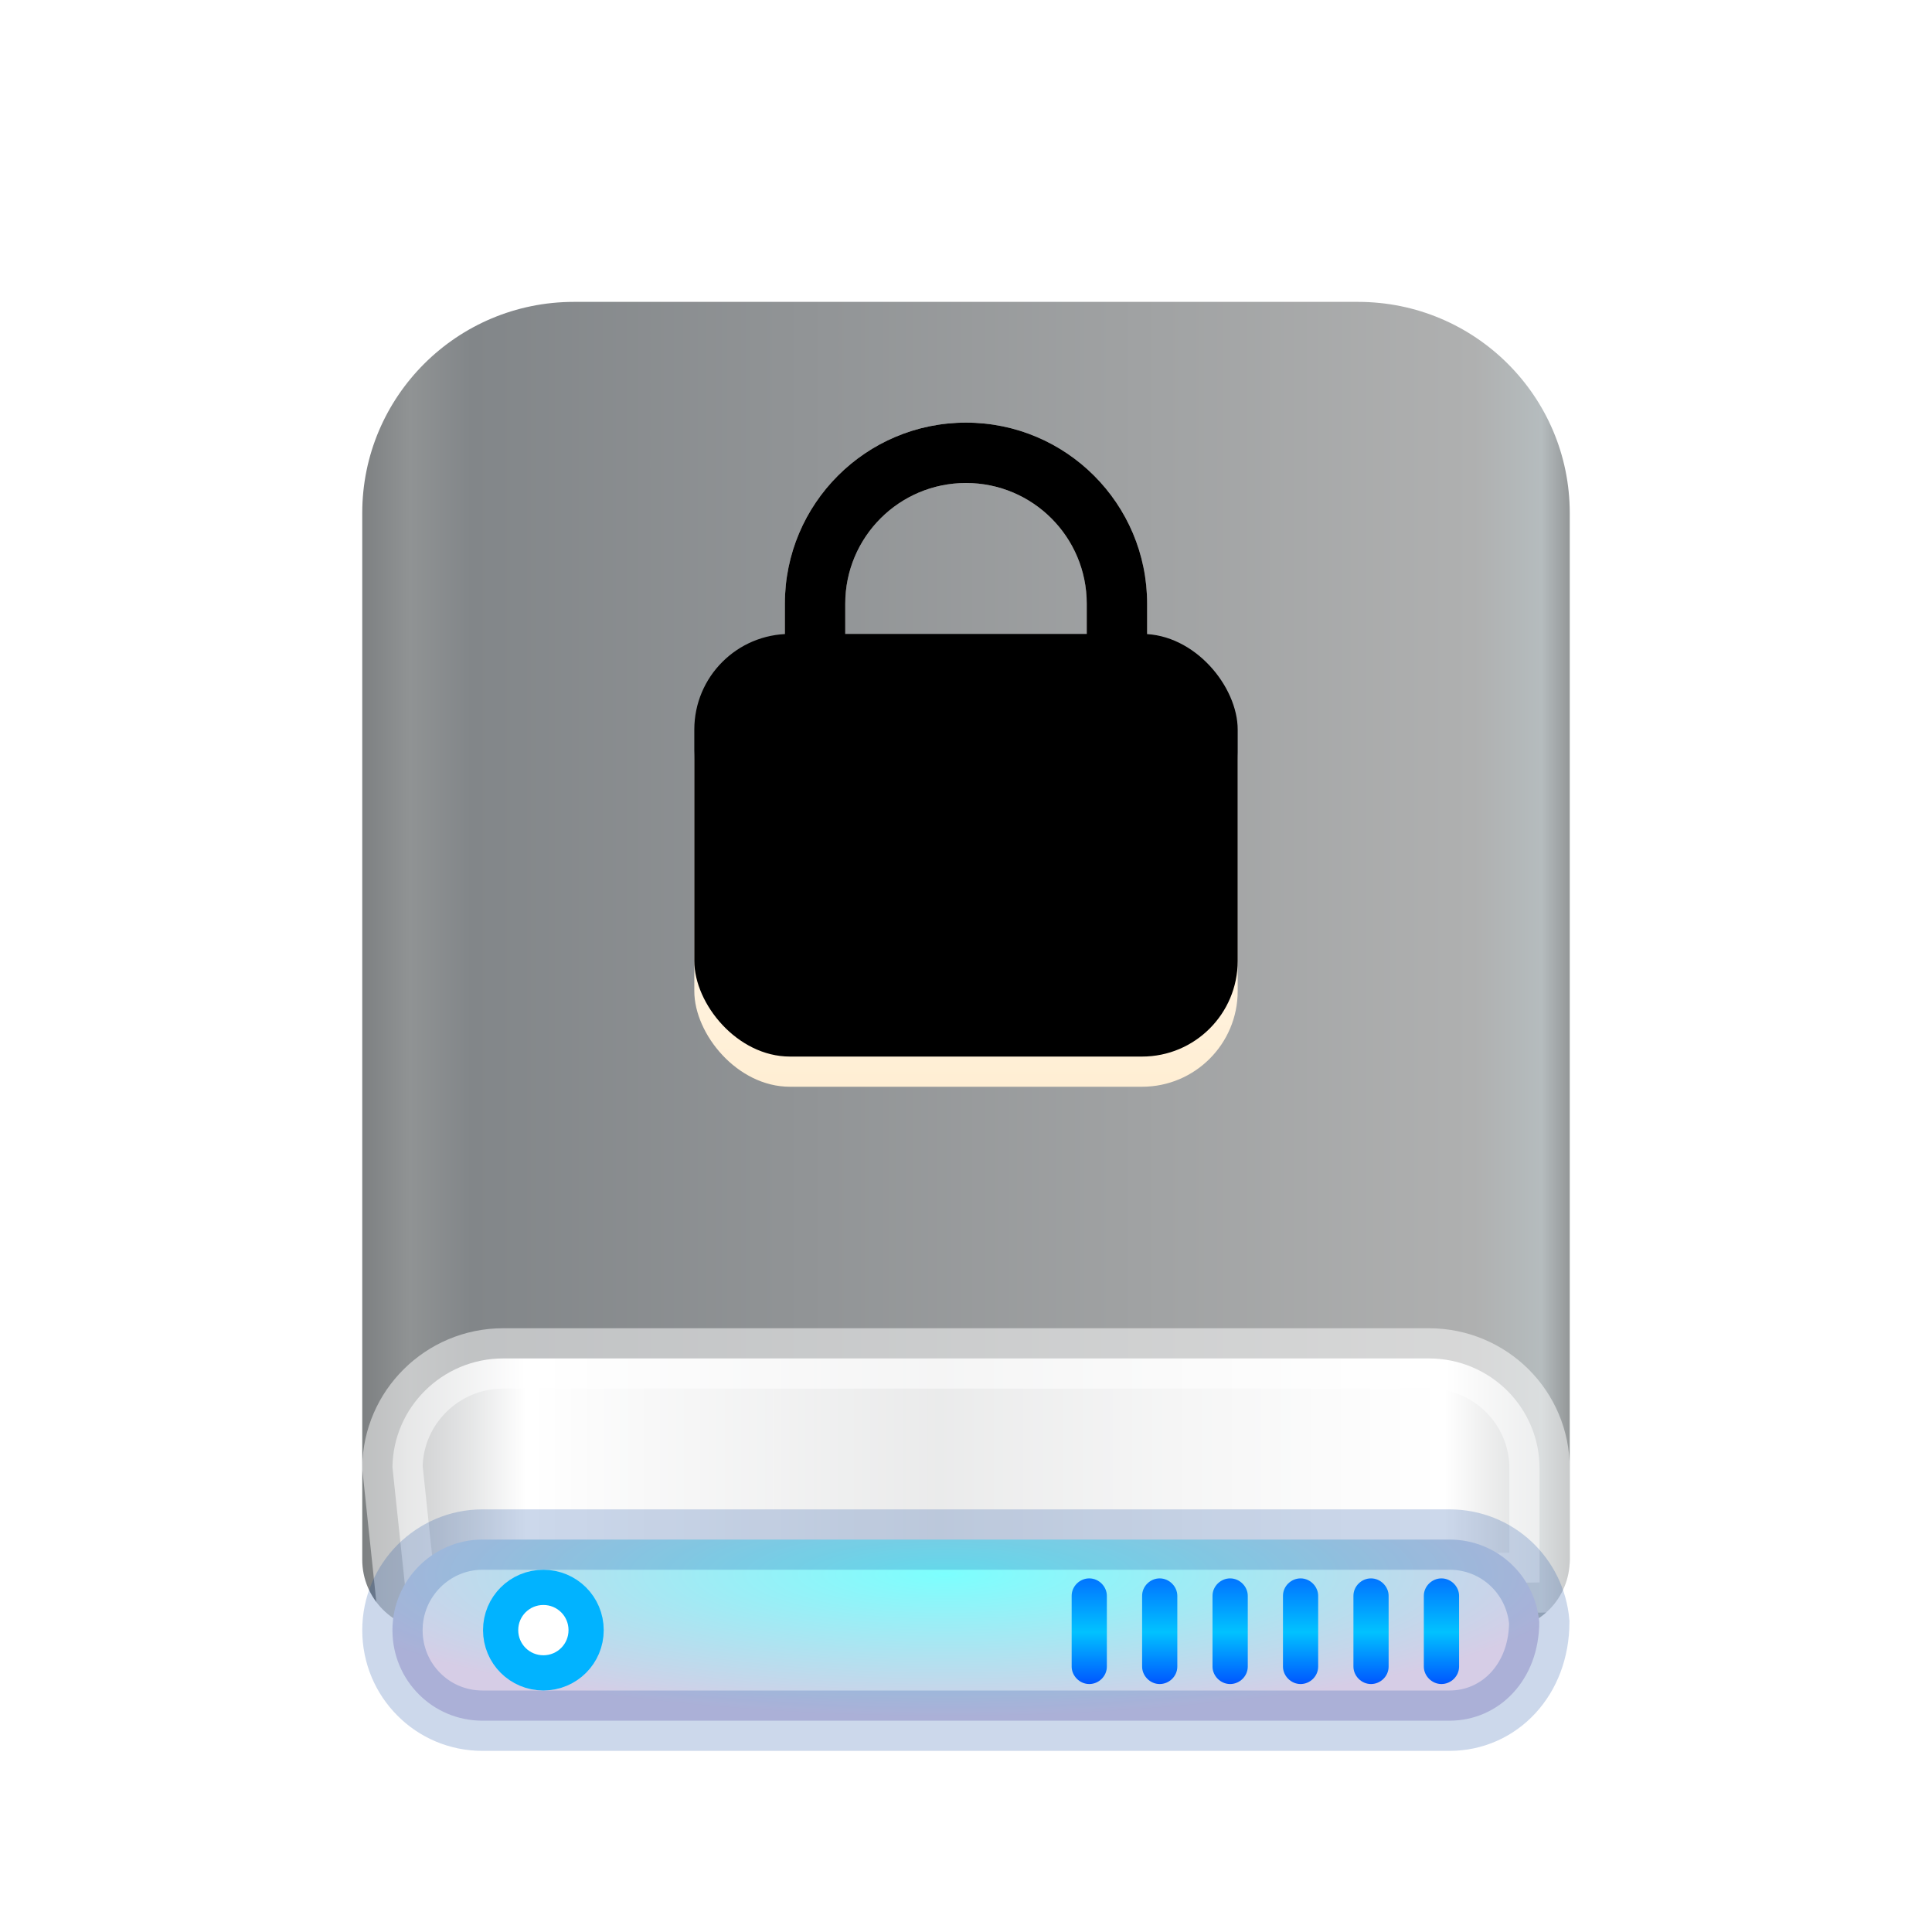<?xml version="1.0" encoding="UTF-8"?>
<svg width="32px" height="32px" viewBox="0 0 32 32" version="1.1" xmlns="http://www.w3.org/2000/svg" xmlns:xlink="http://www.w3.org/1999/xlink">
    <title>disk/32px/virtual-partition lock</title>
    <defs>
        <filter x="-20.0%" y="-16.7%" width="140.0%" height="133.3%" filterUnits="objectBoundingBox" id="filter-1">
            <feOffset dx="0" dy="1" in="SourceAlpha" result="shadowOffsetOuter1"></feOffset>
            <feGaussianBlur stdDeviation="0.5" in="shadowOffsetOuter1" result="shadowBlurOuter1"></feGaussianBlur>
            <feColorMatrix values="0 0 0 0 0   0 0 0 0 0   0 0 0 0 0  0 0 0 0.2 0" type="matrix" in="shadowBlurOuter1" result="shadowMatrixOuter1"></feColorMatrix>
            <feMerge>
                <feMergeNode in="shadowMatrixOuter1"></feMergeNode>
                <feMergeNode in="SourceGraphic"></feMergeNode>
            </feMerge>
        </filter>
        <linearGradient x1="102.549%" y1="57.682%" x2="-2.652%" y2="57.682%" id="linearGradient-2">
            <stop stop-color="#707070" offset="0%"></stop>
            <stop stop-color="#B5BCBE" offset="4.571%"></stop>
            <stop stop-color="#AFB0B0" offset="9.931%"></stop>
            <stop stop-color="#828689" offset="88.945%"></stop>
            <stop stop-color="#909394" offset="93.793%"></stop>
            <stop stop-color="#717476" offset="100%"></stop>
        </linearGradient>
        <linearGradient x1="100%" y1="56.43%" x2="0%" y2="56.43%" id="linearGradient-3">
            <stop stop-color="#FFFFFF" stop-opacity="0.5" offset="0%"></stop>
            <stop stop-color="#FFFFFF" offset="8.389%"></stop>
            <stop stop-color="#FFFFFF" stop-opacity="0.8" offset="52.356%"></stop>
            <stop stop-color="#FFFFFF" offset="88.168%"></stop>
            <stop stop-color="#FFFFFF" stop-opacity="0.5" offset="100%"></stop>
        </linearGradient>
        <radialGradient cx="48.239%" cy="19.103%" fx="48.239%" fy="19.103%" r="78.654%" gradientTransform="translate(0.482,0.191),scale(0.2,1),rotate(90),scale(1,3.581),translate(-0.482,-0.191)" id="radialGradient-4">
            <stop stop-color="#7CFFFE" offset="0%"></stop>
            <stop stop-color="#D6CDE6" offset="100%"></stop>
        </radialGradient>
        <linearGradient x1="50%" y1="0%" x2="50%" y2="100%" id="linearGradient-5">
            <stop stop-color="#0174FF" offset="0%"></stop>
            <stop stop-color="#01C2FF" offset="50.85%"></stop>
            <stop stop-color="#0056FF" offset="100%"></stop>
        </linearGradient>
        <filter x="-72.2%" y="-59.1%" width="244.4%" height="218.2%" filterUnits="objectBoundingBox" id="filter-6">
            <feOffset dx="0" dy="0" in="SourceAlpha" result="shadowOffsetOuter1"></feOffset>
            <feGaussianBlur stdDeviation="1.5" in="shadowOffsetOuter1" result="shadowBlurOuter1"></feGaussianBlur>
            <feColorMatrix values="0 0 0 0 0.216   0 0 0 0 0.191   0 0 0 0 0.166  0 0 0 0.6 0" type="matrix" in="shadowBlurOuter1" result="shadowMatrixOuter1"></feColorMatrix>
            <feMerge>
                <feMergeNode in="shadowMatrixOuter1"></feMergeNode>
                <feMergeNode in="SourceGraphic"></feMergeNode>
            </feMerge>
        </filter>
        <linearGradient x1="50%" y1="1.91%" x2="50%" y2="108.272%" id="linearGradient-7">
            <stop stop-color="#FFFFFF" offset="0%"></stop>
            <stop stop-color="#E4D8CA" offset="100%"></stop>
        </linearGradient>
        <path d="M7,5 C6.724,5 6.5,4.776 6.5,4.5 L6.5,3 C6.5,1.895 5.605,1 4.5,1 C3.395,1 2.5,1.895 2.5,3 L2.5,4.5 C2.5,4.776 2.276,5 2,5 C1.724,5 1.5,4.776 1.5,4.5 L1.5,3 C1.5,1.343 2.843,0 4.5,0 C6.157,0 7.5,1.343 7.5,3 L7.5,4.5 C7.5,4.776 7.276,5 7,5 Z" id="path-8"></path>
        <filter x="-8.3%" y="-10.0%" width="116.7%" height="120.0%" filterUnits="objectBoundingBox" id="filter-9">
            <feGaussianBlur stdDeviation="0.5" in="SourceAlpha" result="shadowBlurInner1"></feGaussianBlur>
            <feOffset dx="0" dy="0" in="shadowBlurInner1" result="shadowOffsetInner1"></feOffset>
            <feComposite in="shadowOffsetInner1" in2="SourceAlpha" operator="arithmetic" k2="-1" k3="1" result="shadowInnerInner1"></feComposite>
            <feColorMatrix values="0 0 0 0 0.85   0 0 0 0 0.797   0 0 0 0 0.714  0 0 0 0.6 0" type="matrix" in="shadowInnerInner1"></feColorMatrix>
        </filter>
        <linearGradient x1="50%" y1="0.607%" x2="50%" y2="100.007%" id="linearGradient-10">
            <stop stop-color="#FFFFFF" offset="0%"></stop>
            <stop stop-color="#FFEED3" offset="100%"></stop>
        </linearGradient>
        <rect id="path-11" x="0" y="4" width="9" height="7" rx="1.584"></rect>
        <filter x="-8.3%" y="-10.7%" width="116.7%" height="121.4%" filterUnits="objectBoundingBox" id="filter-12">
            <feGaussianBlur stdDeviation="0.5" in="SourceAlpha" result="shadowBlurInner1"></feGaussianBlur>
            <feOffset dx="0" dy="-0.5" in="shadowBlurInner1" result="shadowOffsetInner1"></feOffset>
            <feComposite in="shadowOffsetInner1" in2="SourceAlpha" operator="arithmetic" k2="-1" k3="1" result="shadowInnerInner1"></feComposite>
            <feColorMatrix values="0 0 0 0 0.825   0 0 0 0 0.775   0 0 0 0 0.718  0 0 0 1 0" type="matrix" in="shadowInnerInner1"></feColorMatrix>
        </filter>
    </defs>
    <g id="disk/32px/virtual-partition-lock" stroke="none" stroke-width="1" fill="none" fill-rule="evenodd">
        <g id="Group-2" transform="translate(6, 4)" filter="url(#filter-1)">
            <path d="M0,3.498 C0,1.566 1.569,0 3.507,0 L16.493,0 C18.43,0 20,1.565 20,3.498 L20,20.833 C20,21.477 19.486,22 18.838,22 L1.162,22 C0.52,22 0,21.478 0,20.833 L0,3.498 Z" id="Rectangle-1" fill="url(#linearGradient-2)"></path>
            <path d="M17.667,17.5 C18.174,17.5 18.633,17.704 18.965,18.034 C19.296,18.364 19.5,18.819 19.5,19.324 L19.5,19.324 L19.5,21.21 L0.732,21.493 L0.5,19.3 C0.507,18.806 0.711,18.36 1.037,18.036 C1.369,17.705 1.828,17.5 2.333,17.5 L2.333,17.5 Z" id="Rectangle-3" stroke-opacity="0.5" stroke="#FFFFFF" fill="url(#linearGradient-3)"></path>
            <path d="M18.009,20.5 C18.401,20.5 18.758,20.65 19.024,20.898 C19.288,21.144 19.462,21.485 19.495,21.869 C19.493,22.34 19.332,22.747 19.063,23.038 C18.795,23.329 18.421,23.5 18.009,23.5 L18.009,23.5 L1.991,23.5 C1.579,23.5 1.205,23.334 0.936,23.062 C0.666,22.792 0.5,22.417 0.5,22 C0.5,21.586 0.668,21.212 0.938,20.94 C1.209,20.669 1.581,20.5 1.991,20.5 L1.991,20.5 Z" id="Rectangle-1" stroke-opacity="0.2" stroke="#003D9C" fill="url(#radialGradient-4)"></path>
            <g id="Group" transform="translate(11.75, 21.143)" fill="url(#linearGradient-5)">
                <path d="M5.833,0.289 C5.833,0.129 5.969,0 6.125,0 L6.125,0 C6.286,0 6.417,0.137 6.417,0.289 L6.417,1.461 C6.417,1.621 6.281,1.75 6.125,1.75 L6.125,1.75 C5.964,1.75 5.833,1.613 5.833,1.461 L5.833,0.289 Z M4.667,0.289 C4.667,0.129 4.802,0 4.958,0 L4.958,0 C5.119,0 5.25,0.137 5.25,0.289 L5.25,1.461 C5.25,1.621 5.115,1.75 4.958,1.75 L4.958,1.75 C4.797,1.75 4.667,1.613 4.667,1.461 L4.667,0.289 Z M3.5,0.289 C3.5,0.129 3.635,0 3.792,0 L3.792,0 C3.953,0 4.083,0.137 4.083,0.289 L4.083,1.461 C4.083,1.621 3.948,1.75 3.792,1.75 L3.792,1.75 C3.631,1.75 3.5,1.613 3.5,1.461 L3.5,0.289 Z M2.333,0.289 C2.333,0.129 2.469,0 2.625,0 L2.625,0 C2.786,0 2.917,0.137 2.917,0.289 L2.917,1.461 C2.917,1.621 2.781,1.75 2.625,1.75 L2.625,1.75 C2.464,1.75 2.333,1.613 2.333,1.461 L2.333,0.289 Z M1.167,0.289 C1.167,0.129 1.302,0 1.458,0 L1.458,0 C1.619,0 1.75,0.137 1.75,0.289 L1.75,1.461 C1.75,1.621 1.615,1.75 1.458,1.75 L1.458,1.75 C1.297,1.75 1.167,1.613 1.167,1.461 L1.167,0.289 Z M5.55111512e-17,0.289 C5.55111512e-17,0.129 0.135,0 0.292,0 L0.292,0 C0.453,0 0.583,0.137 0.583,0.289 L0.583,1.461 C0.583,1.621 0.448,1.75 0.292,1.75 L0.292,1.75 C0.131,1.75 5.55111512e-17,1.613 5.55111512e-17,1.461 L5.55111512e-17,0.289 Z" id="Combined-Shape"></path>
            </g>
            <path d="M3,21.292 C3.196,21.292 3.373,21.371 3.501,21.499 C3.629,21.627 3.708,21.804 3.708,22 C3.708,22.196 3.629,22.373 3.501,22.501 C3.373,22.629 3.196,22.708 3,22.708 C2.804,22.708 2.627,22.629 2.499,22.501 C2.371,22.373 2.292,22.196 2.292,22 C2.292,21.804 2.371,21.627 2.499,21.499 C2.627,21.371 2.804,21.292 3,21.292 Z" id="Oval" stroke="#01B3FF" stroke-width="0.583" fill="#FFFFFF"></path>
        </g>
        <g id="9004738_lock_security_padlock_secure_icon" filter="url(#filter-6)" transform="translate(11.5, 7)" fill-rule="nonzero">
            <g id="路径">
                <use fill="url(#linearGradient-7)" xlink:href="#path-8"></use>
                <use fill="black" fill-opacity="1" filter="url(#filter-9)" xlink:href="#path-8"></use>
            </g>
            <g id="矩形">
                <use fill="url(#linearGradient-10)" xlink:href="#path-11"></use>
                <use fill="black" fill-opacity="1" filter="url(#filter-12)" xlink:href="#path-11"></use>
            </g>
        </g>
    </g>
</svg>